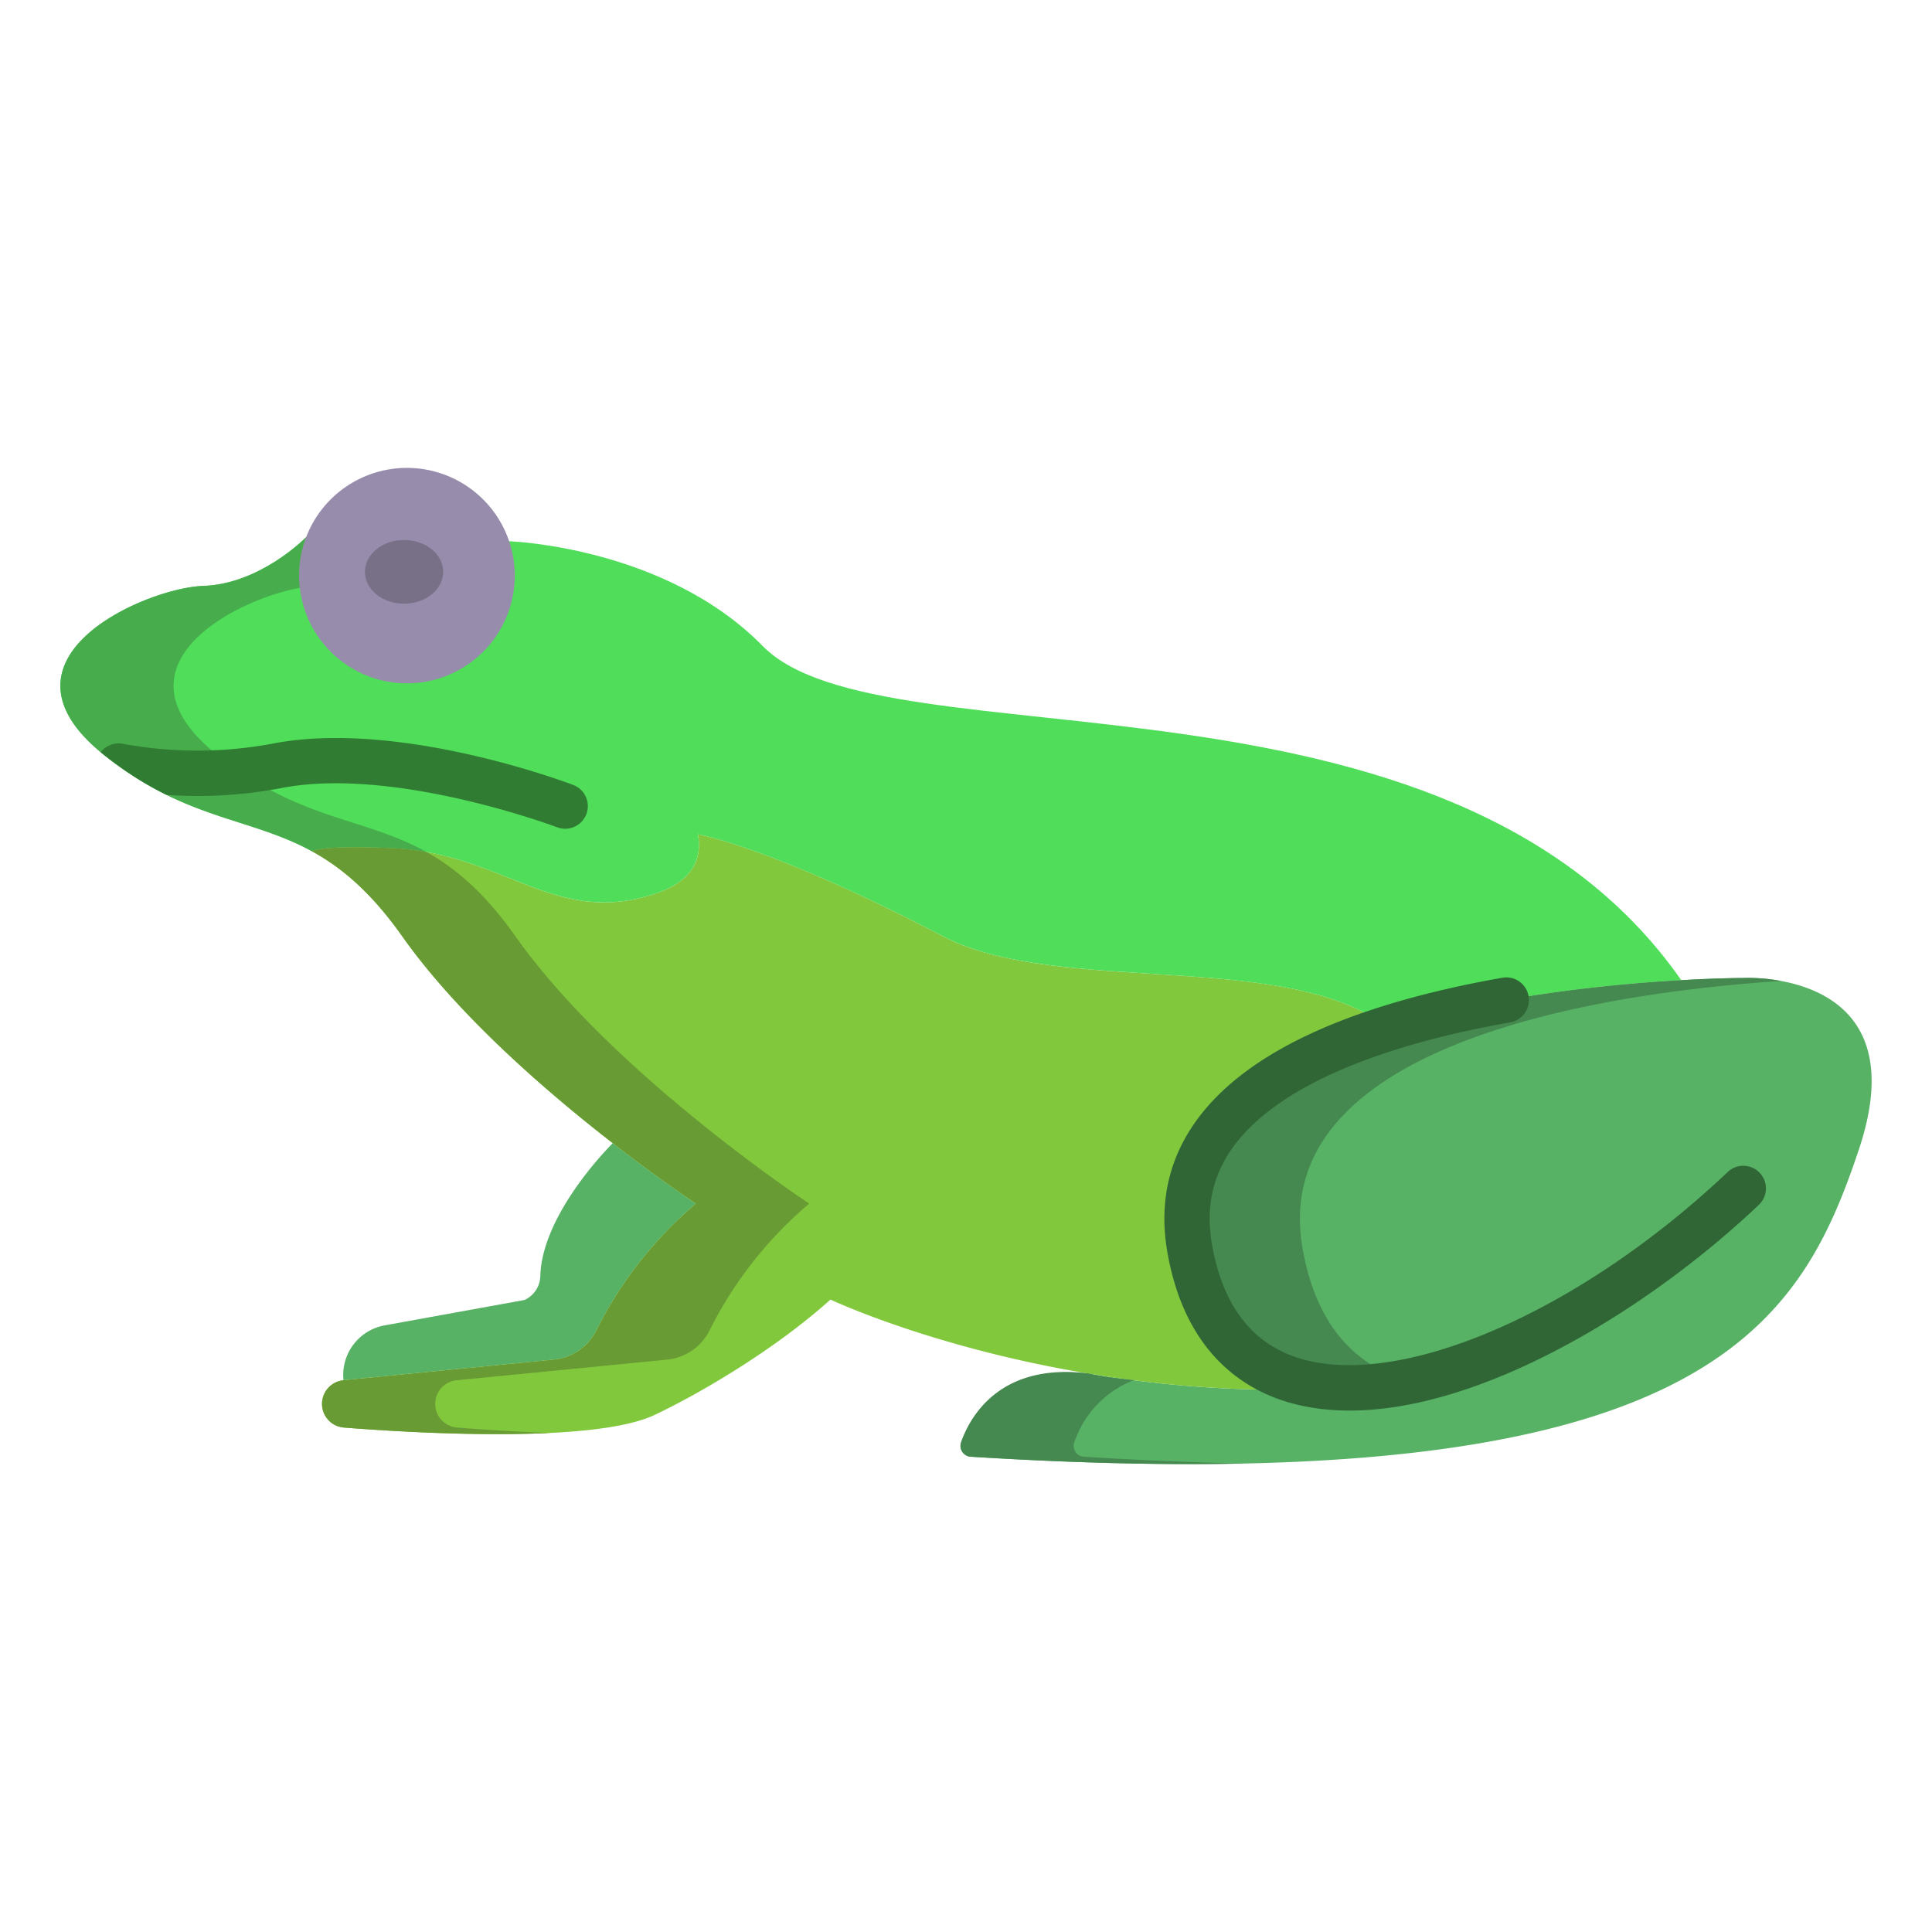 <svg id="Layer_1" height="512" viewBox="0 0 512 512" width="512" xmlns="http://www.w3.org/2000/svg" data-name="Layer 1"><path d="m368 272.47c27.41-8.63 58.87-11.66 77.55-12.71 10.08-.58 16.44-.58 16.44-.58s46.71-2.66 30.65 45.39c-15.96 47.76-41.99 93.52-235.39 81.48a2.88 2.88 0 0 1 -2.55-3.82c2.44-6.89 10.37-20.95 33.87-18.2h.04a311.645 311.645 0 0 0 69.56 3.76v-.01c-21.75.2-38.31-10.56-42.9-37.02-5.33-30.74 20.98-48.28 52.73-58.29z" fill="#57b266"/><path d="m184.45 318.97a106.289 106.289 0 0 0 -26.45 33.68 14.086 14.086 0 0 1 -11.19 7.66l-55.78 5.47a13.36 13.36 0 0 1 10.89-14.54l37.07-6.73a7.153 7.153 0 0 0 4.2-6.39c.49-16.81 19.2-35.17 19.2-35.17 12.73 9.87 22.06 16.02 22.06 16.02z" fill="#57b266"/><path d="m184.45 318.97s-9.33-6.15-22.06-16.02c-17.31-13.43-40.9-33.75-55.8-54.83-8.27-11.7-16.08-18.22-23.91-22.52 0 0 1.68-1.63 20.76-.86 30.5 1.22 43.63 21.39 70.89 11.85 9.14-3.2 11.85-9.12 10.62-15.49 0 0 19.51 3.26 64.95 27.02 30.44 15.92 91.68 3.4 118.1 24.35-31.75 10.01-58.06 27.55-52.73 58.29 4.59 26.46 21.15 37.22 42.9 37.02v.01a311.645 311.645 0 0 1 -69.56-3.76h-.04c-41.57-6.89-68.48-19.63-68.48-19.63-14.78 13.28-34.5 24.83-46.54 30.54-16.11 7.66-63.55 4.86-82.4 3.38a6.287 6.287 0 0 1 -3.49-11.15 6.231 6.231 0 0 1 3.37-1.39l55.78-5.47a14.086 14.086 0 0 0 11.19-7.66 106.289 106.289 0 0 1 26.45-33.68z" fill="#81c83d"/><path d="m202.12 171.2c-25.63-26.15-66.38-27.73-67.18-27.76l-53.82-1.07c-.41.41-12.31 12.41-27.25 12.9-15.21.51-58.3 19.2-26.37 44.74 1.33 1.07 2.65 2.06 3.94 2.99 19.85 14.31 35.6 14.02 51.24 22.6 0 0 1.68-1.63 20.76-.86 30.5 1.22 43.63 21.39 70.89 11.85 9.14-3.2 11.85-9.12 10.62-15.49 0 0 19.51 3.26 64.95 27.02 30.44 15.92 91.68 3.4 118.1 24.35 27.41-8.63 58.87-11.66 77.55-12.71-61.99-88.84-211.43-55.91-243.43-88.56z" fill="#50dd5a"/><path d="m112.68 225.6s.483-.469 3.876-.785c-3.393.316-3.876.785-3.876.785-15.64-8.58-31.39-8.29-51.24-22.6-1.29-.93-2.61-1.92-3.94-2.99-31.93-25.54 11.16-44.23 26.37-44.74 13.2-.433 24.018-9.844 26.646-12.316l-29.4-.584c-.41.41-12.31 12.41-27.25 12.9-15.21.51-58.3 19.2-26.37 44.74 1.33 1.07 2.65 2.06 3.94 2.99 19.85 14.31 35.6 14.02 51.24 22.6 0 0 1.68-1.63 20.76-.86a69.861 69.861 0 0 1 9.587 1.057c-.111-.064-.223-.133-.343-.197z" fill="#47ad4c"/><path d="m121.15 378.32a6.287 6.287 0 0 1 -3.49-11.15 6.231 6.231 0 0 1 3.37-1.39l55.78-5.47a14.086 14.086 0 0 0 11.19-7.66 106.289 106.289 0 0 1 26.45-33.68s-9.33-6.15-22.06-16.02c-17.31-13.43-40.9-33.75-55.8-54.83-8.148-11.527-15.849-18.021-23.563-22.323a69.844 69.844 0 0 0 -9.587-1.057c-19.08-.77-20.76.86-20.76.86 7.83 4.3 15.64 10.82 23.91 22.52 14.9 21.08 38.49 41.4 55.8 54.83 12.73 9.87 22.06 16.02 22.06 16.02a106.289 106.289 0 0 0 -26.45 33.68 14.086 14.086 0 0 1 -11.19 7.66l-55.78 5.47a6.324 6.324 0 0 0 -5.41 4.4 6.3 6.3 0 0 0 5.53 8.14c11.853.931 35.007 2.381 54.571 1.427-9.785-.36-18.609-.959-24.571-1.427z" fill="#699b35"/><path d="m134.94 143.44a28.579 28.579 0 1 1 -53.82-1.07.01.01 0 0 1 .01-.01 28.6 28.6 0 0 1 53.8 1.08z" fill="#978cac"/><path d="m107.08 143.1c5.72 0 10.37 3.78 10.37 8.45s-4.65 8.44-10.37 8.44-10.37-3.78-10.37-8.44 4.64-8.45 10.37-8.45z" fill="#777087"/><path d="m358 367.78v.01c-1 .062-2.064.11-3.093.161a301.958 301.958 0 0 0 33.093-.161v-.01c-22 .2-38.225-10.56-42.815-37.02-5.33-30.74 21.023-48.28 52.773-58.29 25.753-8.109 55.1-11.273 74.046-12.5a46.7 46.7 0 0 0 -10.025-.793s-6.354 0-16.434.58c-18.68 1.05-50.138 4.08-77.548 12.71-31.75 10.01-58.143 27.55-52.813 58.29 4.59 26.463 20.816 37.223 42.816 37.023z" fill="#468950"/><path d="m287.25 386.05a2.88 2.88 0 0 1 -2.55-3.82 26.894 26.894 0 0 1 15.773-16.473c-4.072-.522-8.03-.757-11.863-1.757h-.04c-23.5-3-31.43 11.325-33.87 18.215a2.886 2.886 0 0 0 2.55 3.827c27.4 1.706 51.444 2.255 72.574 1.8-13.209-.261-27.374-.842-42.574-1.792z" fill="#468950"/><path d="m74.335 208.886c29.922-5.933 72.881 10.19 73.31 10.352a6 6 0 1 0 4.269-11.215c-1.886-.718-46.588-17.512-79.913-10.909a108.668 108.668 0 0 1 -39.275.025 6 6 0 0 0 -6.034 2.2c.268.223.528.444.808.668 1.33 1.07 2.65 2.06 3.94 2.99a87.974 87.974 0 0 0 12.724 7.658 117.1 117.1 0 0 0 30.171-1.769z" fill="#317c33"/><path d="m466.348 310.818a6 6 0 0 0 -8.483-.23c-39.444 37.357-87.5 58.022-114.257 49.143-12.125-4.023-19.668-14.114-22.423-29.994-1.865-10.741.557-19.918 7.4-28.056 11.7-13.911 36.4-24.5 71.63-30.752a6.006 6.006 0 0 0 4.907-6.767 6 6 0 0 0 -6.974-5.055c-38.542 6.822-65.016 18.532-78.741 34.842-9.139 10.862-12.521 23.593-10.05 37.84 4.447 25.628 19.024 35.534 30.469 39.332 36.416 12.082 90.991-18.392 126.288-51.82a6 6 0 0 0 .234-8.483z" fill="#306636"/></svg>